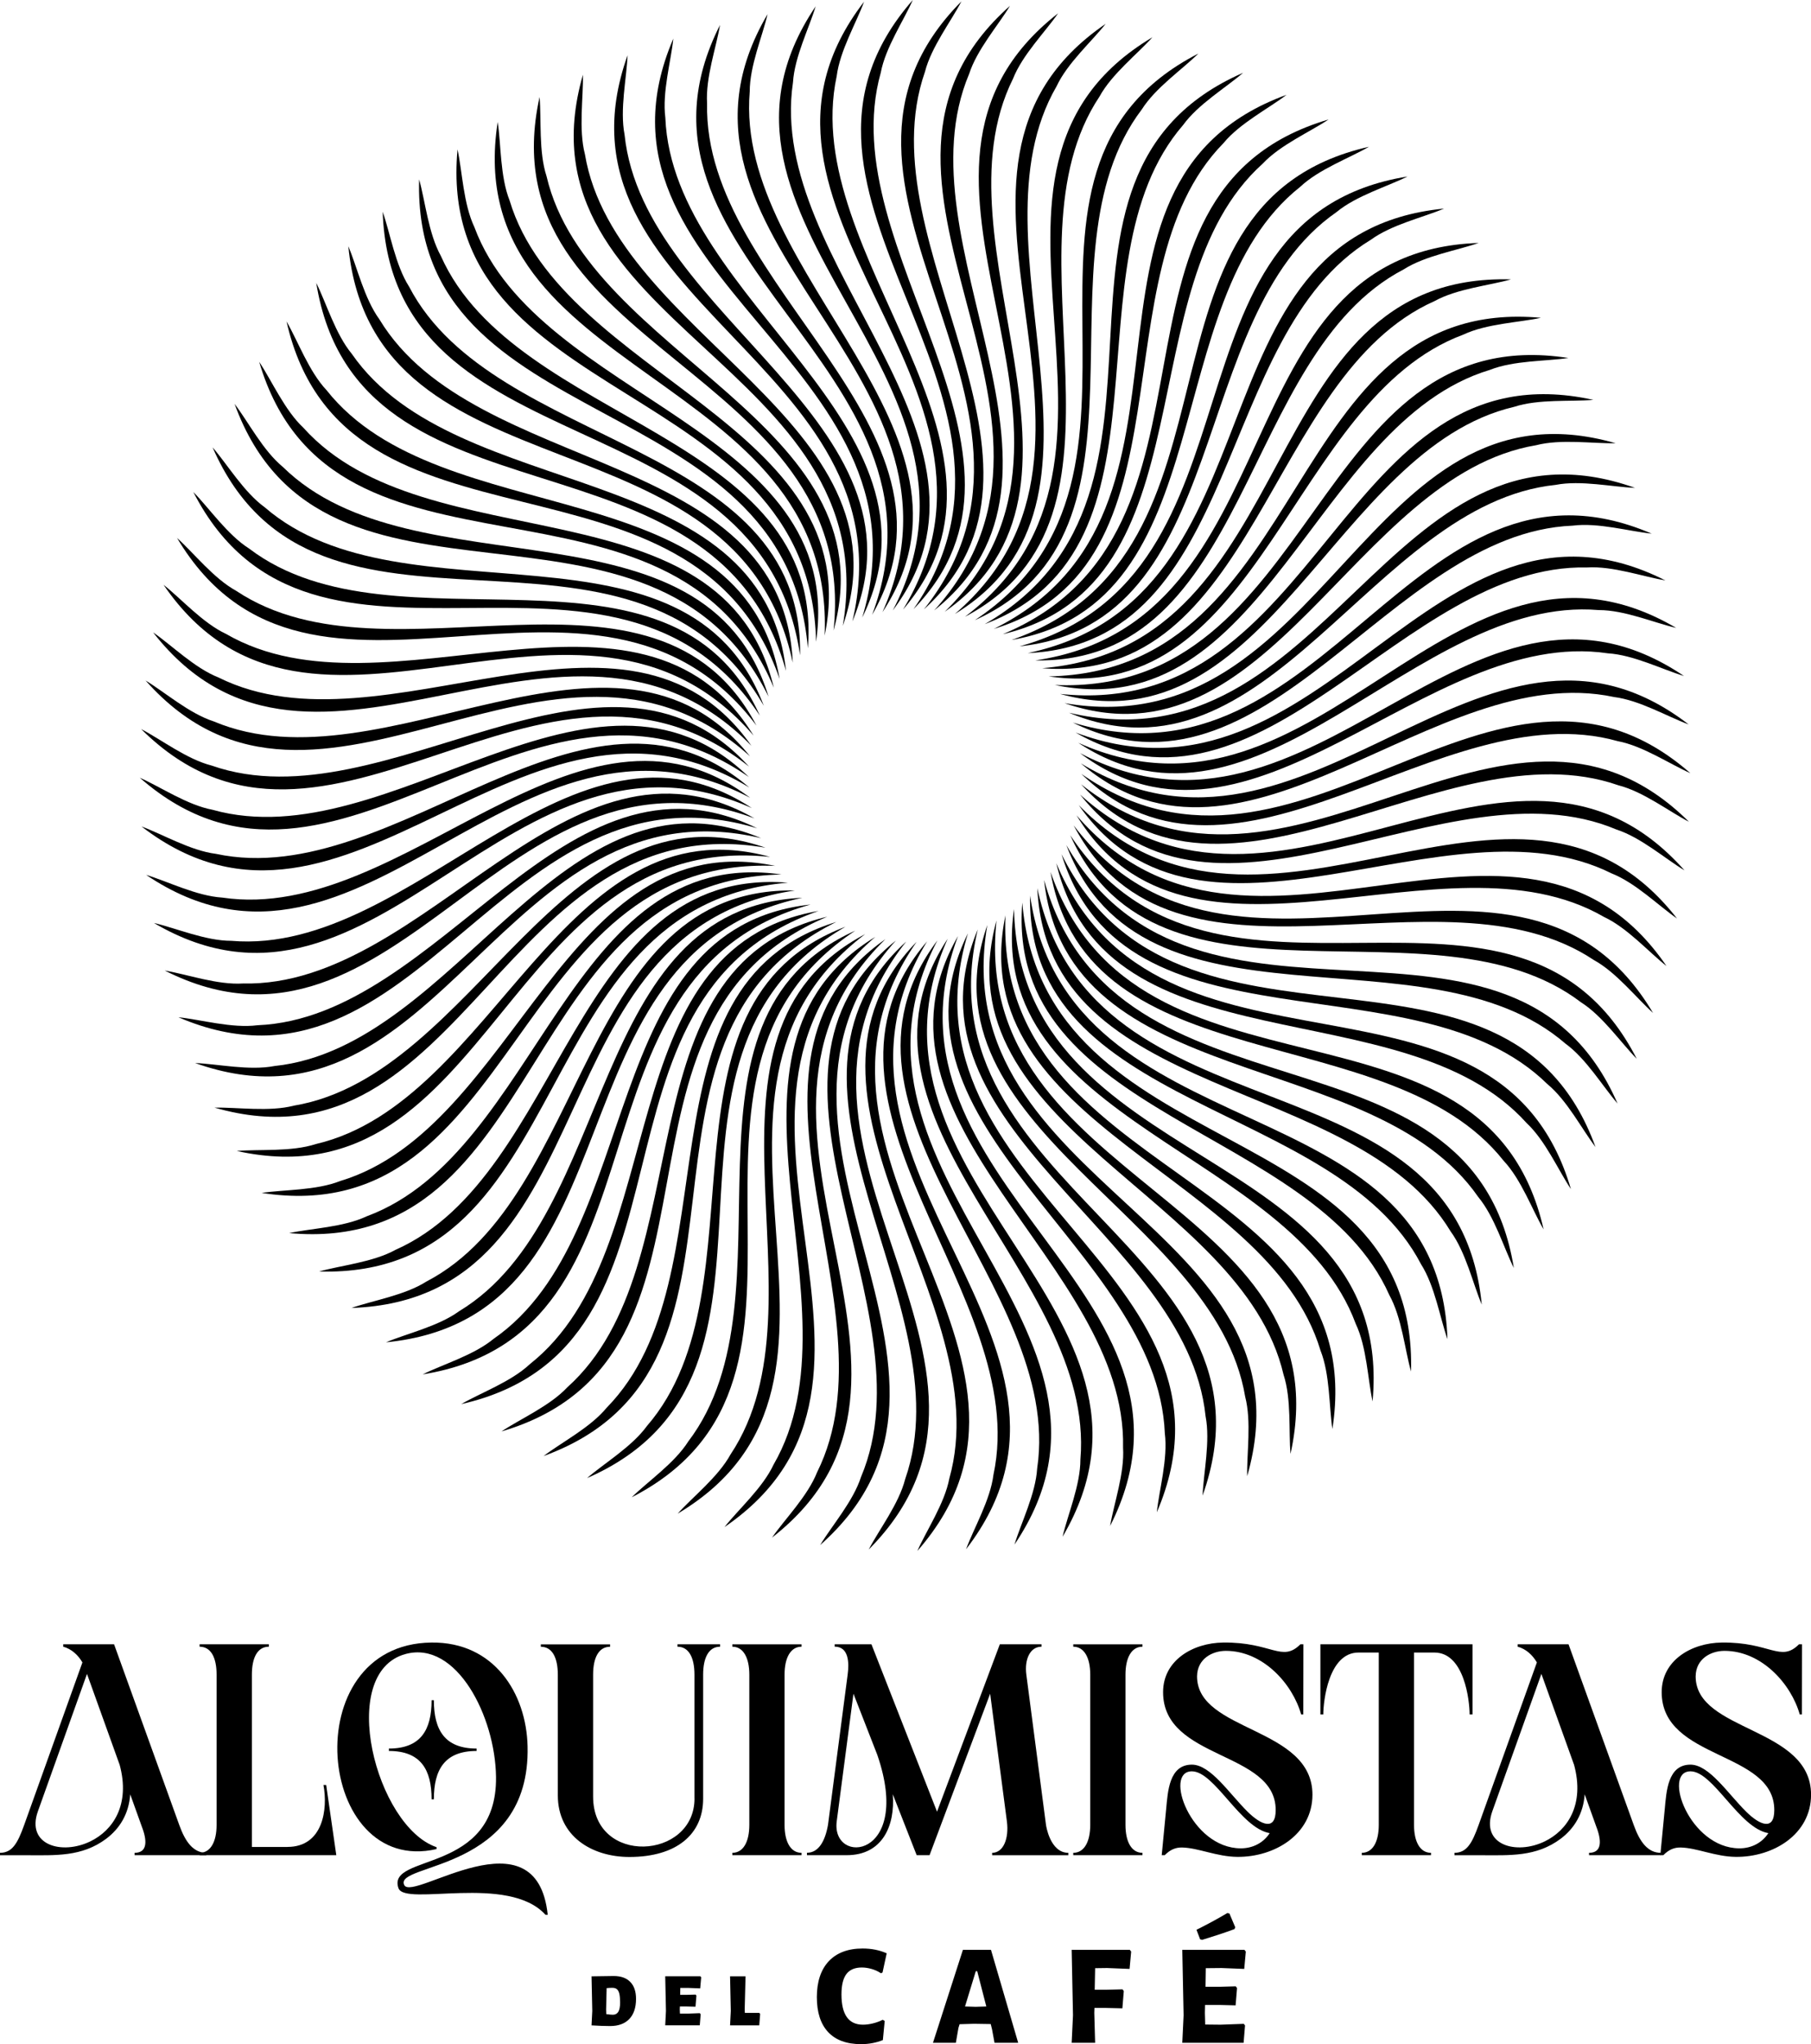 <?xml version="1.0" encoding="UTF-8"?>
<svg id="Capa_2" data-name="Capa 2" xmlns="http://www.w3.org/2000/svg" viewBox="0 0 344.33 388.58">
  <g id="Capa_1-2" data-name="Capa 1">
    <g>
      <g>
        <g id="_Repetición_radial_" data-name="&amp;lt;Repetición radial&amp;gt;">
          <path d="M174.28,179.03c-28.81,41.4,32.83,78.47.14,115.79,1.74-3.95,5.18-9,6.09-13.82,9.49-33.82-34.82-72.53-6.23-101.97h0Z"/>
        </g>
        <g id="_Repetición_radial_-2" data-name="&amp;lt;Repetición radial&amp;gt;">
          <path d="M172.3,178.98c-31.35,39.51,27.84,80.38-7.13,115.57,1.99-3.83,5.73-8.66,6.94-13.41,11.59-33.16-30.2-74.57.19-102.16h0Z"/>
        </g>
        <g id="_Repetición_radial_-3" data-name="&amp;lt;Repetición radial&amp;gt;">
          <path d="M170.32,178.81c-33.77,37.46,22.73,81.97-14.38,114.89,2.23-3.7,6.26-8.28,7.77-12.95,13.65-32.36-25.46-76.32,6.6-101.94h0Z"/>
        </g>
        <g id="_Repetición_radial_-4" data-name="&amp;lt;Repetición radial&amp;gt;">
          <path d="M168.35,178.52c-36.05,35.27,17.54,83.24-21.56,113.76,2.45-3.55,6.77-7.87,8.57-12.43,15.66-31.44-20.62-77.77,12.99-101.33h0Z"/>
        </g>
        <g id="_Repetición_radial_-5" data-name="&amp;lt;Repetición radial&amp;gt;">
          <path d="M166.41,178.1c-38.2,32.93,12.28,84.17-28.66,112.18,2.67-3.39,7.25-7.43,9.33-11.87,17.6-30.4-15.69-78.91,19.33-100.31h0Z"/>
        </g>
        <g id="_Repetición_radial_-6" data-name="&amp;lt;Repetición radial&amp;gt;">
          <path d="M164.49,177.57c-40.19,30.47,6.97,84.78-35.65,110.16,2.88-3.21,7.7-6.96,10.06-11.26,19.47-29.23-10.71-79.74,25.59-98.9h0Z"/>
        </g>
        <g id="_Repetición_radial_-7" data-name="&amp;lt;Repetición radial&amp;gt;">
          <path d="M162.61,176.91c-42.02,27.89,1.64,85.05-42.5,107.71,3.07-3.03,8.12-6.46,10.75-10.61,21.27-27.95-5.68-80.25,31.75-97.1h0Z"/>
        </g>
        <g id="_Repetición_radial_-8" data-name="&amp;lt;Repetición radial&amp;gt;">
          <path d="M160.79,176.14c-43.69,25.19-3.71,84.98-49.17,104.83,3.26-2.83,8.51-5.94,11.39-9.91,22.98-26.56-.63-80.45,37.78-94.91h0Z"/>
        </g>
        <g id="_Repetición_radial_-9" data-name="&amp;lt;Repetición radial&amp;gt;">
          <path d="M159.01,175.25c-45.19,22.4-9.04,84.58-55.66,101.53,3.43-2.62,8.87-5.39,11.99-9.18,24.6-25.06,4.42-80.33,43.67-92.35h0Z"/>
        </g>
        <g id="_Repetición_radial_-10" data-name="&amp;lt;Repetición radial&amp;gt;">
          <path d="M157.28,174.26c-46.51,19.52-14.33,83.85-61.93,97.84,3.59-2.4,9.19-4.83,12.54-8.41,26.13-23.47,9.46-79.9,49.38-89.43h0Z"/>
        </g>
        <g id="_Repetición_radial_-11" data-name="&amp;lt;Repetición radial&amp;gt;">
          <path d="M155.64,173.16c-47.64,16.56-19.57,82.78-67.95,93.75,3.73-2.17,9.48-4.24,13.05-7.6,27.55-21.78,14.46-79.15,54.9-86.15h0Z"/>
        </g>
        <g id="_Repetición_radial_-12" data-name="&amp;lt;Repetición radial&amp;gt;">
          <path d="M154.06,171.96c-48.59,13.54-24.73,81.39-73.7,89.3,3.86-1.93,9.72-3.64,13.5-6.77,28.87-20.01,19.4-78.08,60.2-82.54h0Z"/>
        </g>
        <g id="_Repetición_radial_-13" data-name="&amp;lt;Repetición radial&amp;gt;">
          <path d="M152.55,170.66c-49.34,10.46-29.79,79.68-79.16,84.5,3.97-1.68,9.93-3.02,13.9-5.91,30.07-18.16,24.26-76.71,65.26-78.59h0Z"/>
        </g>
        <g id="_Repetición_radial_-14" data-name="&amp;lt;Repetición radial&amp;gt;">
          <path d="M151.14,169.27c-49.9,7.34-34.73,77.65-84.31,79.36,4.07-1.43,10.1-2.39,14.24-5.02,31.15-16.23,29.03-75.03,70.07-74.34h0Z"/>
        </g>
        <g id="_Repetición_radial_-15" data-name="&amp;lt;Repetición radial&amp;gt;">
          <path d="M149.8,167.79c-50.26,4.19-39.54,75.32-89.13,73.91,4.15-1.17,10.23-1.75,14.53-4.12,32.1-14.25,33.68-73.06,74.6-69.79h0Z"/>
        </g>
        <g id="_Repetición_radial_-16" data-name="&amp;lt;Repetición radial&amp;gt;">
          <path d="M148.57,166.23c-50.43,1.03-44.19,72.68-93.59,68.17,4.22-.91,10.32-1.1,14.76-3.2,32.94-12.2,38.21-70.8,78.83-64.97h0Z"/>
        </g>
        <g id="_Repetición_radial_-17" data-name="&amp;lt;Repetición radial&amp;gt;">
          <path d="M147.44,164.6c-50.39-2.14-48.67,69.77-97.69,62.16,4.27-.64,10.37-.45,14.93-2.26,33.64-10.11,42.58-68.27,82.76-59.89h0Z"/>
        </g>
        <g id="_Repetición_radial_-18" data-name="&amp;lt;Repetición radial&amp;gt;">
          <path d="M146.42,162.89c-50.16-5.3-52.95,66.57-101.4,55.9,4.3-.37,10.38.2,15.04-1.32,34.2-7.98,46.78-65.46,86.36-54.58h0Z"/>
        </g>
        <g id="_Repetición_radial_-19" data-name="&amp;lt;Repetición radial&amp;gt;">
          <path d="M145.5,161.13c-49.73-8.44-57.03,63.12-104.71,49.42,4.31-.1,10.35.85,15.1-.38,34.64-5.81,50.8-62.39,89.61-49.05h0Z"/>
        </g>
        <g id="_Repetición_radial_-20" data-name="&amp;lt;Repetición radial&amp;gt;">
          <path d="M144.69,159.32c-49.1-11.54-60.88,59.41-107.6,42.75,4.31.17,10.27,1.5,15.09.57,34.94-3.63,54.61-59.08,92.52-43.32h0Z"/>
        </g>
        <g id="_Repetición_radial_-21" data-name="&amp;lt;Repetición radial&amp;gt;">
          <path d="M144,157.46c-48.28-14.6-64.49,55.47-110.08,35.91,4.29.44,10.16,2.14,15.02,1.52,35.09-1.43,58.22-55.53,95.05-37.43h0Z"/>
        </g>
        <g id="_Repetición_radial_-22" data-name="&amp;lt;Repetición radial&amp;gt;">
          <path d="M143.43,155.56c-47.26-17.61-67.84,51.31-112.11,28.93,4.26.71,10,2.77,14.9,2.46,35.11.78,61.59-51.77,97.22-31.39h0Z"/>
        </g>
        <g id="_Repetición_radial_-23" data-name="&amp;lt;Repetición radial&amp;gt;">
          <path d="M142.98,153.62c-46.06-20.54-70.93,46.95-113.71,21.83,4.2.97,9.81,3.4,14.71,3.39,35,2.98,64.72-47.8,98.99-25.22h0Z"/>
        </g>
        <g id="_Repetición_radial_-24" data-name="&amp;lt;Repetición radial&amp;gt;">
          <path d="M142.65,151.66c-44.68-23.39-73.74,42.41-114.86,14.65,4.13,1.24,9.58,4.01,14.47,4.31,34.74,5.17,67.59-43.64,100.38-18.96h0Z"/>
        </g>
        <g id="_Repetición_radial_-25" data-name="&amp;lt;Repetición radial&amp;gt;">
          <path d="M142.45,149.69c-43.13-26.15-76.26,37.69-115.55,7.41,4.05,1.49,9.31,4.6,14.17,5.21,34.35,7.34,70.2-39.31,101.38-12.62h0Z"/>
        </g>
        <g id="_Repetición_radial_-26" data-name="&amp;lt;Repetición radial&amp;gt;">
          <path d="M142.37,147.7c-41.4-28.81-78.47,32.83-115.79.14,3.95,1.74,9,5.18,13.82,6.09,33.82,9.49,72.53-34.82,101.97-6.23h0Z"/>
        </g>
        <g id="_Repetición_radial_-27" data-name="&amp;lt;Repetición radial&amp;gt;">
          <path d="M142.41,145.72c-39.51-31.35-80.38,27.84-115.57-7.13,3.83,1.99,8.66,5.73,13.41,6.94,33.16,11.59,74.57-30.2,102.16.19h0Z"/>
        </g>
        <g id="_Repetición_radial_-28" data-name="&amp;lt;Repetición radial&amp;gt;">
          <path d="M142.57,143.74c-37.46-33.77-81.97,22.73-114.89-14.38,3.7,2.23,8.28,6.26,12.95,7.77,32.36,13.65,76.32-25.46,101.94,6.6h0Z"/>
        </g>
        <g id="_Repetición_radial_-29" data-name="&amp;lt;Repetición radial&amp;gt;">
          <path d="M142.87,141.77c-35.27-36.05-83.24,17.54-113.76-21.56,3.55,2.45,7.87,6.77,12.43,8.57,31.44,15.66,77.77-20.62,101.33,12.99h0Z"/>
        </g>
        <g id="_Repetición_radial_-30" data-name="&amp;lt;Repetición radial&amp;gt;">
          <path d="M143.28,139.83c-32.93-38.2-84.17,12.28-112.18-28.66,3.39,2.67,7.43,7.25,11.87,9.33,30.4,17.6,78.91-15.69,100.31,19.33h0Z"/>
        </g>
        <g id="_Repetición_radial_-31" data-name="&amp;lt;Repetición radial&amp;gt;">
          <path d="M143.82,137.91c-30.47-40.19-84.78,6.97-110.16-35.65,3.21,2.88,6.96,7.7,11.26,10.06,29.23,19.47,79.74-10.71,98.9,25.59h0Z"/>
        </g>
        <g id="_Repetición_radial_-32" data-name="&amp;lt;Repetición radial&amp;gt;">
          <path d="M144.47,136.03c-27.89-42.02-85.05,1.64-107.71-42.5,3.03,3.07,6.46,8.12,10.61,10.75,27.95,21.27,80.25-5.68,97.1,31.75h0Z"/>
        </g>
        <g id="_Repetición_radial_-33" data-name="&amp;lt;Repetición radial&amp;gt;">
          <path d="M145.25,134.21c-25.19-43.69-84.98-3.71-104.83-49.17,2.83,3.26,5.94,8.51,9.91,11.39,26.56,22.98,80.45-.63,94.91,37.78h0Z"/>
        </g>
        <g id="_Repetición_radial_-34" data-name="&amp;lt;Repetición radial&amp;gt;">
          <path d="M146.13,132.43c-22.4-45.19-84.58-9.04-101.53-55.66,2.62,3.43,5.39,8.87,9.18,11.99,25.06,24.6,80.33,4.42,92.35,43.67h0Z"/>
        </g>
        <g id="_Repetición_radial_-35" data-name="&amp;lt;Repetición radial&amp;gt;">
          <path d="M147.12,130.71c-19.52-46.51-83.85-14.33-97.84-61.93,2.4,3.59,4.83,9.19,8.41,12.54,23.47,26.13,79.9,9.46,89.43,49.38h0Z"/>
        </g>
        <g id="_Repetición_radial_-36" data-name="&amp;lt;Repetición radial&amp;gt;">
          <path d="M148.23,129.06c-16.56-47.64-82.78-19.57-93.75-67.95,2.17,3.73,4.24,9.48,7.6,13.05,21.78,27.55,79.15,14.46,86.15,54.9h0Z"/>
        </g>
        <g id="_Repetición_radial_-37" data-name="&amp;lt;Repetición radial&amp;gt;">
          <path d="M149.43,127.48c-13.54-48.59-81.39-24.73-89.3-73.7,1.93,3.86,3.64,9.72,6.77,13.5,20.01,28.87,78.08,19.4,82.54,60.2h0Z"/>
        </g>
        <g id="_Repetición_radial_-38" data-name="&amp;lt;Repetición radial&amp;gt;">
          <path d="M150.73,125.97c-10.46-49.34-79.68-29.79-84.5-79.16,1.68,3.97,3.02,9.93,5.91,13.9,18.16,30.07,76.71,24.26,78.59,65.26h0Z"/>
        </g>
        <g id="_Repetición_radial_-39" data-name="&amp;lt;Repetición radial&amp;gt;">
          <path d="M152.12,124.56c-7.34-49.9-77.65-34.73-79.36-84.31,1.43,4.07,2.39,10.1,5.02,14.24,16.23,31.15,75.03,29.03,74.34,70.07h0Z"/>
        </g>
        <g id="_Repetición_radial_-40" data-name="&amp;lt;Repetición radial&amp;gt;">
          <path d="M153.6,123.23c-4.19-50.26-75.32-39.54-73.91-89.13,1.17,4.15,1.75,10.23,4.12,14.53,14.25,32.1,73.06,33.68,69.79,74.6h0Z"/>
        </g>
        <g id="_Repetición_radial_-41" data-name="&amp;lt;Repetición radial&amp;gt;">
          <path d="M155.16,121.99c-1.03-50.43-72.68-44.19-68.17-93.59.91,4.22,1.1,10.32,3.2,14.76,12.2,32.94,70.8,38.21,64.97,78.83h0Z"/>
        </g>
        <g id="_Repetición_radial_-42" data-name="&amp;lt;Repetición radial&amp;gt;">
          <path d="M156.79,120.87c2.14-50.39-69.77-48.67-62.16-97.69.64,4.27.45,10.37,2.26,14.93,10.11,33.64,68.27,42.58,59.89,82.76h0Z"/>
        </g>
        <g id="_Repetición_radial_-43" data-name="&amp;lt;Repetición radial&amp;gt;">
          <path d="M158.49,119.84c5.3-50.16-66.57-52.95-55.9-101.4.37,4.3-.2,10.38,1.32,15.04,7.98,34.2,65.46,46.78,54.58,86.36h0Z"/>
        </g>
        <g id="_Repetición_radial_-44" data-name="&amp;lt;Repetición radial&amp;gt;">
          <path d="M160.25,118.92c8.44-49.73-63.12-57.03-49.42-104.71.1,4.31-.85,10.35.38,15.1,5.81,34.64,62.39,50.8,49.05,89.61h0Z"/>
        </g>
        <g id="_Repetición_radial_-45" data-name="&amp;lt;Repetición radial&amp;gt;">
          <path d="M162.07,118.11c11.54-49.1-59.41-60.88-42.75-107.6-.17,4.31-1.5,10.27-.57,15.09,3.63,34.94,59.08,54.61,43.32,92.52h0Z"/>
        </g>
        <g id="_Repetición_radial_-46" data-name="&amp;lt;Repetición radial&amp;gt;">
          <path d="M163.93,117.42c14.6-48.28-55.47-64.49-35.91-110.08-.44,4.29-2.14,10.16-1.52,15.02,1.43,35.09,55.53,58.22,37.43,95.05h0Z"/>
        </g>
        <g id="_Repetición_radial_-47" data-name="&amp;lt;Repetición radial&amp;gt;">
          <path d="M165.83,116.85c17.61-47.26-51.31-67.84-28.93-112.11-.71,4.26-2.77,10-2.46,14.9-.78,35.11,51.77,61.59,31.39,97.22h0Z"/>
        </g>
        <g id="_Repetición_radial_-48" data-name="&amp;lt;Repetición radial&amp;gt;">
          <path d="M167.77,116.4c20.54-46.06-46.95-70.93-21.83-113.71-.97,4.2-3.4,9.81-3.39,14.71-2.98,35,47.8,64.72,25.22,98.99h0Z"/>
        </g>
        <g id="_Repetición_radial_-49" data-name="&amp;lt;Repetición radial&amp;gt;">
          <path d="M169.73,116.07c23.39-44.68-42.41-73.74-14.65-114.86-1.24,4.13-4.01,9.58-4.31,14.47-5.17,34.74,43.64,67.59,18.96,100.38h0Z"/>
        </g>
        <g id="_Repetición_radial_-50" data-name="&amp;lt;Repetición radial&amp;gt;">
          <path d="M171.7,115.87c26.15-43.13-37.69-76.26-7.41-115.55-1.49,4.05-4.6,9.31-5.21,14.17-7.34,34.35,39.31,70.2,12.62,101.38h0Z"/>
        </g>
        <g id="_Repetición_radial_-51" data-name="&amp;lt;Repetición radial&amp;gt;">
          <path d="M173.69,115.79c28.81-41.4-32.83-78.47-.14-115.79-1.74,3.95-5.18,9-6.09,13.82-9.49,33.82,34.82,72.53,6.23,101.97h0Z"/>
        </g>
        <g id="_Repetición_radial_-52" data-name="&amp;lt;Repetición radial&amp;gt;">
          <path d="M175.67,115.83c31.35-39.51-27.84-80.38,7.13-115.57-1.99,3.83-5.73,8.66-6.94,13.41-11.59,33.16,30.2,74.57-.19,102.16h0Z"/>
        </g>
        <g id="_Repetición_radial_-53" data-name="&amp;lt;Repetición radial&amp;gt;">
          <path d="M177.65,116c33.77-37.46-22.73-81.97,14.38-114.89-2.23,3.7-6.26,8.28-7.77,12.95-13.65,32.36,25.46,76.32-6.6,101.94h0Z"/>
        </g>
        <g id="_Repetición_radial_-54" data-name="&amp;lt;Repetición radial&amp;gt;">
          <path d="M179.62,116.29c36.05-35.27-17.54-83.24,21.56-113.76-2.45,3.55-6.77,7.87-8.57,12.43-15.66,31.44,20.62,77.77-12.99,101.33h0Z"/>
        </g>
        <g id="_Repetición_radial_-55" data-name="&amp;lt;Repetición radial&amp;gt;">
          <path d="M181.56,116.71c38.2-32.93-12.28-84.17,28.66-112.18-2.67,3.39-7.25,7.43-9.33,11.87-17.6,30.4,15.69,78.91-19.33,100.31h0Z"/>
        </g>
        <g id="_Repetición_radial_-56" data-name="&amp;lt;Repetición radial&amp;gt;">
          <path d="M183.47,117.24c40.19-30.47-6.97-84.78,35.65-110.16-2.88,3.21-7.7,6.96-10.06,11.26-19.47,29.23,10.71,79.74-25.59,98.9h0Z"/>
        </g>
        <g id="_Repetición_radial_-57" data-name="&amp;lt;Repetición radial&amp;gt;">
          <path d="M185.35,117.89c42.02-27.89-1.64-85.05,42.5-107.71-3.07,3.03-8.12,6.46-10.75,10.61-21.27,27.95,5.68,80.25-31.75,97.1h0Z"/>
        </g>
        <g id="_Repetición_radial_-58" data-name="&amp;lt;Repetición radial&amp;gt;">
          <path d="M187.18,118.67c43.69-25.19,3.71-84.98,49.17-104.83-3.26,2.83-8.51,5.94-11.39,9.91-22.98,26.56.63,80.45-37.78,94.91h0Z"/>
        </g>
        <g id="_Repetición_radial_-59" data-name="&amp;lt;Repetición radial&amp;gt;">
          <path d="M188.96,119.55c45.19-22.4,9.04-84.58,55.66-101.53-3.43,2.62-8.87,5.39-11.99,9.18-24.6,25.06-4.42,80.33-43.67,92.35h0Z"/>
        </g>
        <g id="_Repetición_radial_-60" data-name="&amp;lt;Repetición radial&amp;gt;">
          <path d="M190.68,120.55c46.51-19.52,14.33-83.85,61.93-97.84-3.59,2.4-9.19,4.83-12.54,8.41-26.13,23.47-9.46,79.9-49.38,89.43h0Z"/>
        </g>
        <g id="_Repetición_radial_-61" data-name="&amp;lt;Repetición radial&amp;gt;">
          <path d="M192.33,121.65c47.64-16.56,19.57-82.78,67.95-93.75-3.73,2.17-9.48,4.24-13.05,7.6-27.55,21.78-14.46,79.15-54.9,86.15h0Z"/>
        </g>
        <g id="_Repetición_radial_-62" data-name="&amp;lt;Repetición radial&amp;gt;">
          <path d="M193.91,122.85c48.59-13.54,24.73-81.39,73.7-89.3-3.86,1.93-9.72,3.64-13.5,6.77-28.87,20.01-19.4,78.08-60.2,82.54h0Z"/>
        </g>
        <g id="_Repetición_radial_-63" data-name="&amp;lt;Repetición radial&amp;gt;">
          <path d="M195.41,124.15c49.34-10.46,29.79-79.68,79.16-84.5-3.97,1.68-9.93,3.02-13.9,5.91-30.07,18.16-24.26,76.71-65.26,78.59h0Z"/>
        </g>
        <g id="_Repetición_radial_-64" data-name="&amp;lt;Repetición radial&amp;gt;">
          <path d="M196.83,125.54c49.9-7.34,34.73-77.65,84.31-79.36-4.07,1.43-10.1,2.39-14.24,5.02-31.15,16.23-29.03,75.03-70.07,74.34h0Z"/>
        </g>
        <g id="_Repetición_radial_-65" data-name="&amp;lt;Repetición radial&amp;gt;">
          <path d="M198.16,127.02c50.26-4.19,39.54-75.32,89.13-73.91-4.15,1.17-10.23,1.75-14.53,4.12-32.1,14.25-33.68,73.06-74.6,69.79h0Z"/>
        </g>
        <g id="_Repetición_radial_-66" data-name="&amp;lt;Repetición radial&amp;gt;">
          <path d="M199.39,128.58c50.43-1.03,44.19-72.68,93.59-68.17-4.22.91-10.32,1.1-14.76,3.2-32.94,12.2-38.21,70.8-78.83,64.97h0Z"/>
        </g>
        <g id="_Repetición_radial_-67" data-name="&amp;lt;Repetición radial&amp;gt;">
          <path d="M200.52,130.21c50.39,2.14,48.67-69.77,97.69-62.16-4.27.64-10.37.45-14.93,2.26-33.64,10.11-42.58,68.27-82.76,59.89h0Z"/>
        </g>
        <g id="_Repetición_radial_-68" data-name="&amp;lt;Repetición radial&amp;gt;">
          <path d="M201.55,131.91c50.16,5.3,52.95-66.57,101.4-55.9-4.3.37-10.38-.2-15.04,1.32-34.2,7.98-46.78,65.46-86.36,54.58h0Z"/>
        </g>
        <g id="_Repetición_radial_-69" data-name="&amp;lt;Repetición radial&amp;gt;">
          <path d="M202.46,133.67c49.73,8.44,57.03-63.12,104.71-49.42-4.31.1-10.35-.85-15.1.38-34.64,5.81-50.8,62.39-89.61,49.05h0Z"/>
        </g>
        <g id="_Repetición_radial_-70" data-name="&amp;lt;Repetición radial&amp;gt;">
          <path d="M203.27,135.49c49.1,11.54,60.88-59.41,107.6-42.75-4.31-.17-10.27-1.5-15.09-.57-34.94,3.63-54.61,59.08-92.52,43.32h0Z"/>
        </g>
        <g id="_Repetición_radial_-71" data-name="&amp;lt;Repetición radial&amp;gt;">
          <path d="M203.96,137.35c48.28,14.6,64.49-55.47,110.08-35.91-4.29-.44-10.16-2.14-15.02-1.52-35.09,1.43-58.22,55.53-95.05,37.43h0Z"/>
        </g>
        <g id="_Repetición_radial_-72" data-name="&amp;lt;Repetición radial&amp;gt;">
          <path d="M204.53,139.26c47.26,17.61,67.84-51.31,112.11-28.93-4.26-.71-10-2.77-14.9-2.46-35.11-.78-61.59,51.77-97.22,31.39h0Z"/>
        </g>
        <g id="_Repetición_radial_-73" data-name="&amp;lt;Repetición radial&amp;gt;">
          <path d="M204.99,141.19c46.06,20.54,70.93-46.95,113.71-21.83-4.2-.97-9.81-3.4-14.71-3.39-35-2.98-64.72,47.8-98.99,25.22h0Z"/>
        </g>
        <g id="_Repetición_radial_-74" data-name="&amp;lt;Repetición radial&amp;gt;">
          <path d="M205.32,143.15c44.68,23.39,73.74-42.41,114.86-14.65-4.13-1.24-9.58-4.01-14.47-4.31-34.74-5.17-67.59,43.64-100.38,18.96h0Z"/>
        </g>
        <g id="_Repetición_radial_-75" data-name="&amp;lt;Repetición radial&amp;gt;">
          <path d="M205.52,145.12c43.13,26.15,76.26-37.69,115.55-7.41-4.05-1.49-9.31-4.6-14.17-5.21-34.35-7.34-70.2,39.31-101.38,12.62h0Z"/>
        </g>
        <g id="_Repetición_radial_-76" data-name="&amp;lt;Repetición radial&amp;gt;">
          <path d="M205.6,147.11c41.4,28.81,78.47-32.83,115.79-.14-3.95-1.74-9-5.18-13.82-6.09-33.82-9.49-72.53,34.82-101.97,6.23h0Z"/>
        </g>
        <g id="_Repetición_radial_-77" data-name="&amp;lt;Repetición radial&amp;gt;">
          <path d="M205.56,149.09c39.51,31.35,80.38-27.84,115.57,7.13-3.83-1.99-8.66-5.73-13.41-6.94-33.16-11.59-74.57,30.2-102.16-.19h0Z"/>
        </g>
        <g id="_Repetición_radial_-78" data-name="&amp;lt;Repetición radial&amp;gt;">
          <path d="M205.39,151.07c37.46,33.77,81.97-22.73,114.89,14.38-3.7-2.23-8.28-6.26-12.95-7.77-32.36-13.65-76.32,25.46-101.94-6.6h0Z"/>
        </g>
        <g id="_Repetición_radial_-79" data-name="&amp;lt;Repetición radial&amp;gt;">
          <path d="M205.1,153.04c35.27,36.05,83.24-17.54,113.76,21.56-3.55-2.45-7.87-6.77-12.43-8.57-31.44-15.66-77.77,20.62-101.33-12.99h0Z"/>
        </g>
        <g id="_Repetición_radial_-80" data-name="&amp;lt;Repetición radial&amp;gt;">
          <path d="M204.68,154.98c32.93,38.2,84.17-12.28,112.18,28.66-3.39-2.67-7.43-7.25-11.87-9.33-30.4-17.6-78.91,15.69-100.31-19.33h0Z"/>
        </g>
        <g id="_Repetición_radial_-81" data-name="&amp;lt;Repetición radial&amp;gt;">
          <path d="M204.14,156.9c30.47,40.19,84.78-6.97,110.16,35.65-3.21-2.88-6.96-7.7-11.26-10.06-29.23-19.47-79.74,10.71-98.9-25.59h0Z"/>
        </g>
        <g id="_Repetición_radial_-82" data-name="&amp;lt;Repetición radial&amp;gt;">
          <path d="M203.49,158.77c27.89,42.02,85.05-1.64,107.71,42.5-3.03-3.07-6.46-8.12-10.61-10.75-27.95-21.27-80.25,5.68-97.1-31.75h0Z"/>
        </g>
        <g id="_Repetición_radial_-83" data-name="&amp;lt;Repetición radial&amp;gt;">
          <path d="M202.72,160.6c25.19,43.69,84.98,3.71,104.83,49.17-2.83-3.26-5.94-8.51-9.91-11.39-26.56-22.98-80.45.63-94.91-37.78h0Z"/>
        </g>
        <g id="_Repetición_radial_-84" data-name="&amp;lt;Repetición radial&amp;gt;">
          <path d="M201.83,162.38c22.4,45.19,84.58,9.04,101.53,55.66-2.62-3.43-5.39-8.87-9.18-11.99-25.06-24.6-80.33-4.42-92.35-43.67h0Z"/>
        </g>
        <g id="_Repetición_radial_-85" data-name="&amp;lt;Repetición radial&amp;gt;">
          <path d="M200.84,164.1c19.52,46.51,83.85,14.33,97.84,61.93-2.4-3.59-4.83-9.19-8.41-12.54-23.47-26.13-79.9-9.46-89.43-49.38h0Z"/>
        </g>
        <g id="_Repetición_radial_-86" data-name="&amp;lt;Repetición radial&amp;gt;">
          <path d="M199.74,165.75c16.56,47.64,82.78,19.57,93.75,67.95-2.17-3.73-4.24-9.48-7.6-13.05-21.78-27.55-79.15-14.46-86.15-54.9h0Z"/>
        </g>
        <g id="_Repetición_radial_-87" data-name="&amp;lt;Repetición radial&amp;gt;">
          <path d="M198.53,167.33c13.54,48.59,81.39,24.73,89.3,73.7-1.93-3.86-3.64-9.72-6.77-13.5-20.01-28.87-78.08-19.4-82.54-60.2h0Z"/>
        </g>
        <g id="_Repetición_radial_-88" data-name="&amp;lt;Repetición radial&amp;gt;">
          <path d="M197.23,168.83c10.46,49.34,79.68,29.79,84.5,79.16-1.68-3.97-3.02-9.93-5.91-13.9-18.16-30.07-76.71-24.26-78.59-65.26h0Z"/>
        </g>
        <g id="_Repetición_radial_-89" data-name="&amp;lt;Repetición radial&amp;gt;">
          <path d="M195.85,170.25c7.34,49.9,77.65,34.73,79.36,84.31-1.43-4.07-2.39-10.1-5.02-14.24-16.23-31.15-75.03-29.03-74.34-70.07h0Z"/>
        </g>
        <g id="_Repetición_radial_-90" data-name="&amp;lt;Repetición radial&amp;gt;">
          <path d="M194.37,171.58c4.19,50.26,75.32,39.54,73.91,89.13-1.17-4.15-1.75-10.23-4.12-14.53-14.25-32.1-73.06-33.68-69.79-74.6h0Z"/>
        </g>
        <g id="_Repetición_radial_-91" data-name="&amp;lt;Repetición radial&amp;gt;">
          <path d="M192.8,172.81c1.03,50.43,72.68,44.19,68.17,93.59-.91-4.22-1.1-10.32-3.2-14.76-12.2-32.94-70.8-38.21-64.97-78.83h0Z"/>
        </g>
        <g id="_Repetición_radial_-92" data-name="&amp;lt;Repetición radial&amp;gt;">
          <path d="M191.17,173.95c-2.14,50.39,69.77,48.67,62.16,97.69-.64-4.27-.45-10.37-2.26-14.93-10.11-33.64-68.27-42.58-59.89-82.76h0Z"/>
        </g>
        <g id="_Repetición_radial_-93" data-name="&amp;lt;Repetición radial&amp;gt;">
          <path d="M189.47,174.97c-5.3,50.16,66.57,52.95,55.9,101.4-.37-4.3.2-10.38-1.32-15.04-7.98-34.2-65.46-46.78-54.58-86.36h0Z"/>
        </g>
        <g id="_Repetición_radial_-94" data-name="&amp;lt;Repetición radial&amp;gt;">
          <path d="M187.71,175.89c-8.44,49.73,63.12,57.03,49.42,104.71-.1-4.31.85-10.35-.38-15.1-5.81-34.64-62.39-50.8-49.05-89.61h0Z"/>
        </g>
        <g id="_Repetición_radial_-95" data-name="&amp;lt;Repetición radial&amp;gt;">
          <path d="M185.9,176.7c-11.54,49.1,59.41,60.88,42.75,107.6.17-4.31,1.5-10.27.57-15.09-3.63-34.94-59.08-54.61-43.32-92.52h0Z"/>
        </g>
        <g id="_Repetición_radial_-96" data-name="&amp;lt;Repetición radial&amp;gt;">
          <path d="M184.04,177.39c-14.6,48.28,55.47,64.49,35.91,110.08.44-4.29,2.14-10.16,1.52-15.02-1.43-35.09-55.53-58.22-37.43-95.05h0Z"/>
        </g>
        <g id="_Repetición_radial_-97" data-name="&amp;lt;Repetición radial&amp;gt;">
          <path d="M182.14,177.96c-17.61,47.26,51.31,67.84,28.93,112.11.71-4.26,2.77-10,2.46-14.9.78-35.11-51.77-61.59-31.39-97.22h0Z"/>
        </g>
        <g id="_Repetición_radial_-98" data-name="&amp;lt;Repetición radial&amp;gt;">
          <path d="M180.2,178.41c-20.54,46.06,46.95,70.93,21.83,113.71.97-4.2,3.4-9.81,3.39-14.71,2.98-35-47.8-64.72-25.22-98.99h0Z"/>
        </g>
        <g id="_Repetición_radial_-99" data-name="&amp;lt;Repetición radial&amp;gt;">
          <path d="M178.24,178.74c-23.39,44.68,42.41,73.74,14.65,114.86,1.24-4.13,4.01-9.58,4.31-14.47,5.17-34.74-43.64-67.59-18.96-100.38h0Z"/>
        </g>
        <g id="_Repetición_radial_-100" data-name="&amp;lt;Repetición radial&amp;gt;">
          <path d="M176.27,178.94c-26.15,43.13,37.69,76.26,7.41,115.55,1.49-4.05,4.6-9.31,5.21-14.17,7.34-34.35-39.31-70.2-12.62-101.38h0Z"/>
        </g>
      </g>
      <g>
        <path d="M27.08,347.54l-2.32-6.46c-.26,3.73-2.01,6.51-4.53,8.42-4.67,3.52-9.79,3.16-15.23,3.16H0v-.46c2.33,0,3.35-1.83,4.57-5.22l11.1-30.97c-.76-1.31-2-2.55-3.65-2.99v-.46h9.67l12.42,34.42c1.16,3.22,2.7,5.22,5.12,5.22v.45h-13.64v-.45c2.22,0,2.5-1.87,1.5-4.65ZM22.72,335.39l-6.18-17.2-9.33,26.11c-2.29,6.41,4.52,8.39,10,5.71,4.22-2.06,7.64-6.9,5.52-14.62Z"/>
        <path d="M54.65,351.08c6.82,0,7.7-7.26,6.85-11.77h.52l1.92,13.34h-25.99v-.45c2.09,0,3.23-2.11,3.23-5.31v-28.56c0-3.2-1.05-5.31-3.23-5.31v-.46h13.17v.46c-2.18,0-3.23,2.11-3.23,5.31v32.76h6.76Z"/>
        <path d="M104.14,363.98h-.43c-7.03-7.81-26.72-1.52-27.95-5.06-2.33-6.68,18.77-2.5,18.55-21.13-.14-11.54-7.52-25.97-17.17-23.39-13.19,3.54-5.67,32.8,5.86,36.73v.36c-22.83,5.26-27.02-38.94-.99-39.26,11.96-.15,18.07,9.68,18.3,19.73.57,23.97-25.53,22.13-23.45,26.37,1.6,3.26,25.17-14.38,27.28,5.65ZM90.61,332.84c-6.08,0-8.12,3.57-8.12,9.19h-.43c0-5.62-2.04-9.19-8.12-9.19v-.46c6.08,0,8.12-3.57,8.12-9.19h.43c0,5.62,2.04,9.19,8.12,9.19v.46Z"/>
        <path d="M132.04,341.86v-23.53c0-3.2-1.05-5.31-3.23-5.31v-.46h8.11v.46c-2.18,0-3.23,2.11-3.23,5.31v23.6c0,6.76-5.08,11.06-14.02,11.06-7.15,0-13.61-3.95-13.61-11.72v-22.93c0-3.2-1.05-5.31-3.23-5.31v-.45h13.17v.45c-2.18,0-3.23,2.11-3.23,5.31v23.16c0,13.2,19.28,12.03,19.28.37Z"/>
        <path d="M149.17,346.89c0,3.2,1.14,5.31,3.23,5.31v.45h-13.16v-.45c2.09,0,3.23-2.11,3.23-5.31v-28.56c0-3.2-1.14-5.31-3.23-5.31v-.45h13.16v.45c-2.09,0-3.23,2.11-3.23,5.31v28.56Z"/>
        <path d="M190.11,312.56h7.91v.46c-2.18,0-3.26,2.43-2.88,5.31l3.74,28.58s.74,5.29,4.24,5.29v.46h-14.48v-.46c2.16,0,3.21-2.74,2.81-5.93l-3.19-24.31-11.52,30.69h-2.45l-4.54-11.58c.46,5.97-1.96,11.58-8.75,11.58h-7.57v-.46c2.17,0,3.44-2.13,4-5.31l3.74-28.58c.28-2.12.27-5.29-2.47-5.29v-.45h6.99l12.47,31.82,11.94-31.82h0ZM166.82,333.62l-4.55-11.66-3.18,24.24c-1.11,8.51,14.5,7.16,7.73-12.57Z"/>
        <path d="M213.99,346.89c0,3.2,1.14,5.31,3.23,5.31v.45h-13.16v-.45c2.09,0,3.23-2.11,3.23-5.31v-28.56c0-3.2-1.14-5.31-3.23-5.31v-.45h13.16v.45c-2.09,0-3.23,2.11-3.23,5.31v28.56Z"/>
        <path d="M221.45,352.65h-.57l.85-8.83c.31-3.22.54-8.38,4.88-8.38,3.57,0,7.1,5.49,10.6,8.95,2.57,2.54,5.34,3.7,5.34-.31.01-11.31-21.41-9.44-21.41-22.42,0-6.02,5.61-9.36,11.43-9.43,9.23-.11,11.17,3.84,14.68.33h.57l-.02,13.34h-.41c-1.63-5.81-7.25-12.09-14.31-12.09-2.59,0-5.45,1.51-5.48,4.85,0,10.61,21.94,9.54,21.94,22.49,0,7.53-7.17,11.89-14.31,11.82-3.89-.04-7.41-1.72-10.48-1.78-1.16-.02-2.18.34-3.29,1.45ZM235.88,351.35c2.31.01,4.33-1.04,5.53-2.89-5.56-.96-10.47-11.75-14.8-11.75-5.42,0-.2,14.59,9.27,14.64Z"/>
        <path d="M258.29,314.13c-5.7,0-6.69,9.28-6.69,11.77h-.55v-13.34h28.92v13.34h-.55c0-2.6-.99-11.77-6.69-11.77h-3.88v32.76c0,3.2,1.14,5.31,3.23,5.31v.45h-13.16v-.45c2.09,0,3.23-2.11,3.23-5.31v-32.76h-3.88Z"/>
        <path d="M303.62,347.54l-2.32-6.46c-.26,3.73-2.01,6.51-4.53,8.42-4.67,3.52-9.79,3.16-15.23,3.16h-5v-.46c2.33,0,3.35-1.83,4.57-5.22l11.1-30.97c-.76-1.31-2-2.55-3.65-2.99v-.46h9.67l12.42,34.42c1.16,3.22,2.7,5.22,5.12,5.22v.45h-13.64v-.45c2.22,0,2.5-1.87,1.5-4.65ZM299.25,335.39l-6.18-17.2-9.33,26.11c-2.29,6.41,4.52,8.39,10,5.71,4.22-2.06,7.64-6.9,5.52-14.62Z"/>
        <path d="M316.25,352.65h-.57l.85-8.83c.31-3.22.54-8.38,4.88-8.38,3.57,0,7.1,5.49,10.6,8.95,2.57,2.54,5.34,3.7,5.34-.31.01-11.31-21.41-9.44-21.41-22.42,0-6.02,5.61-9.36,11.43-9.43,9.23-.11,11.17,3.84,14.68.33h.57l-.02,13.34h-.41c-1.63-5.81-7.25-12.09-14.31-12.09-2.59,0-5.45,1.51-5.48,4.85,0,10.61,21.94,9.54,21.94,22.49,0,7.53-7.17,11.89-14.31,11.82-3.89-.04-7.41-1.72-10.48-1.78-1.16-.02-2.18.34-3.29,1.45ZM330.69,351.35c2.31.01,4.33-1.04,5.53-2.89-5.56-.96-10.47-11.75-14.8-11.75-5.42,0-.2,14.59,9.27,14.64Z"/>
      </g>
      <g>
        <g>
          <path d="M119.83,376.74c.73.74,1.1,1.82,1.1,3.22,0,1.66-.43,2.94-1.28,3.83s-2.08,1.34-3.67,1.34c-1,0-2.17-.05-3.51-.13l.14-2.74-.14-6.58,4.2-.06c1.38,0,2.43.37,3.16,1.12ZM117.55,382.44c.23-.36.35-.95.35-1.78,0-.7-.05-1.25-.14-1.66-.1-.4-.25-.69-.46-.87-.21-.18-.51-.27-.88-.27s-.72.02-1.08.06l-.1,4.05.03.89c.58.08.99.12,1.25.12.45,0,.79-.18,1.03-.54Z"/>
          <path d="M133.06,382.69l.16.2-.17,2.1h-6.57l.14-2.74-.14-6.58h6.68l.16.2-.19,2.1-2.29-.09h-1.49l-.03,1.31h1.43l1.5-.04.16.2-.17,2.1-1.67-.04h-1.3l-.02.55.03.81h1.38l2.39-.09Z"/>
          <path d="M144.53,382.84l-.17,2.16h-5.55l.14-2.74-.14-6.58h2.94l-.16,6.29.03.66h2.75l.16.2Z"/>
        </g>
        <g>
          <path d="M168.59,371.3l-.79,3.64-.3.16c-.51-.35-1.09-.62-1.74-.81-.65-.19-1.28-.29-1.9-.29-1.31,0-2.29.41-2.92,1.23-.63.82-.95,2.12-.95,3.89,0,3.83,1.36,5.75,4.08,5.75.6,0,1.24-.08,1.92-.25.68-.17,1.29-.39,1.84-.68l.38.22-.35,3.64c-1.28.51-2.66.77-4.14.77-2.76,0-4.84-.77-6.27-2.3-1.43-1.53-2.14-3.75-2.14-6.65s.76-5.21,2.27-6.82c1.52-1.6,3.66-2.41,6.43-2.41,1.68,0,3.2.3,4.57.91Z"/>
          <path d="M193.61,388.31h-4.52l-.47-2.55-.25-1.01-3.18-.05-2.74.08-.22.71-.49,2.82h-4.35l5.69-17.66h5.34l5.17,17.66ZM187.53,381.41l-1.73-6.71h-.27l-2.05,6.71,2.03.06,2.03-.06Z"/>
          <path d="M208.22,374.12l-.08,4.11h2.22l3.06-.08.25.33-.27,3.28-3.37-.08h-1.94l-.03.96.16,5.67h-4.46l.25-5.23-.25-12.43h11.06l.25.33-.3,3.29-4.27-.17-2.27.03Z"/>
          <path d="M236.47,384.69l.25.33-.27,3.29h-11.66l.25-5.23-.25-12.43h11.83l.25.33-.3,3.29-4.3-.17-3.01.03-.05,3.53h2.87l2.87-.08.25.33-.27,3.29-3.15-.08h-2.66l-.03,1.53.06,2.19,2.9.03,4.44-.16ZM233.76,363.75l1.1,2.6-.14.35c-1.79.66-3.84,1.34-6.16,2.05l-.38-.11-.69-1.81c2.03-1.01,3.98-2.06,5.86-3.18l.41.08Z"/>
        </g>
      </g>
    </g>
  </g>
</svg>